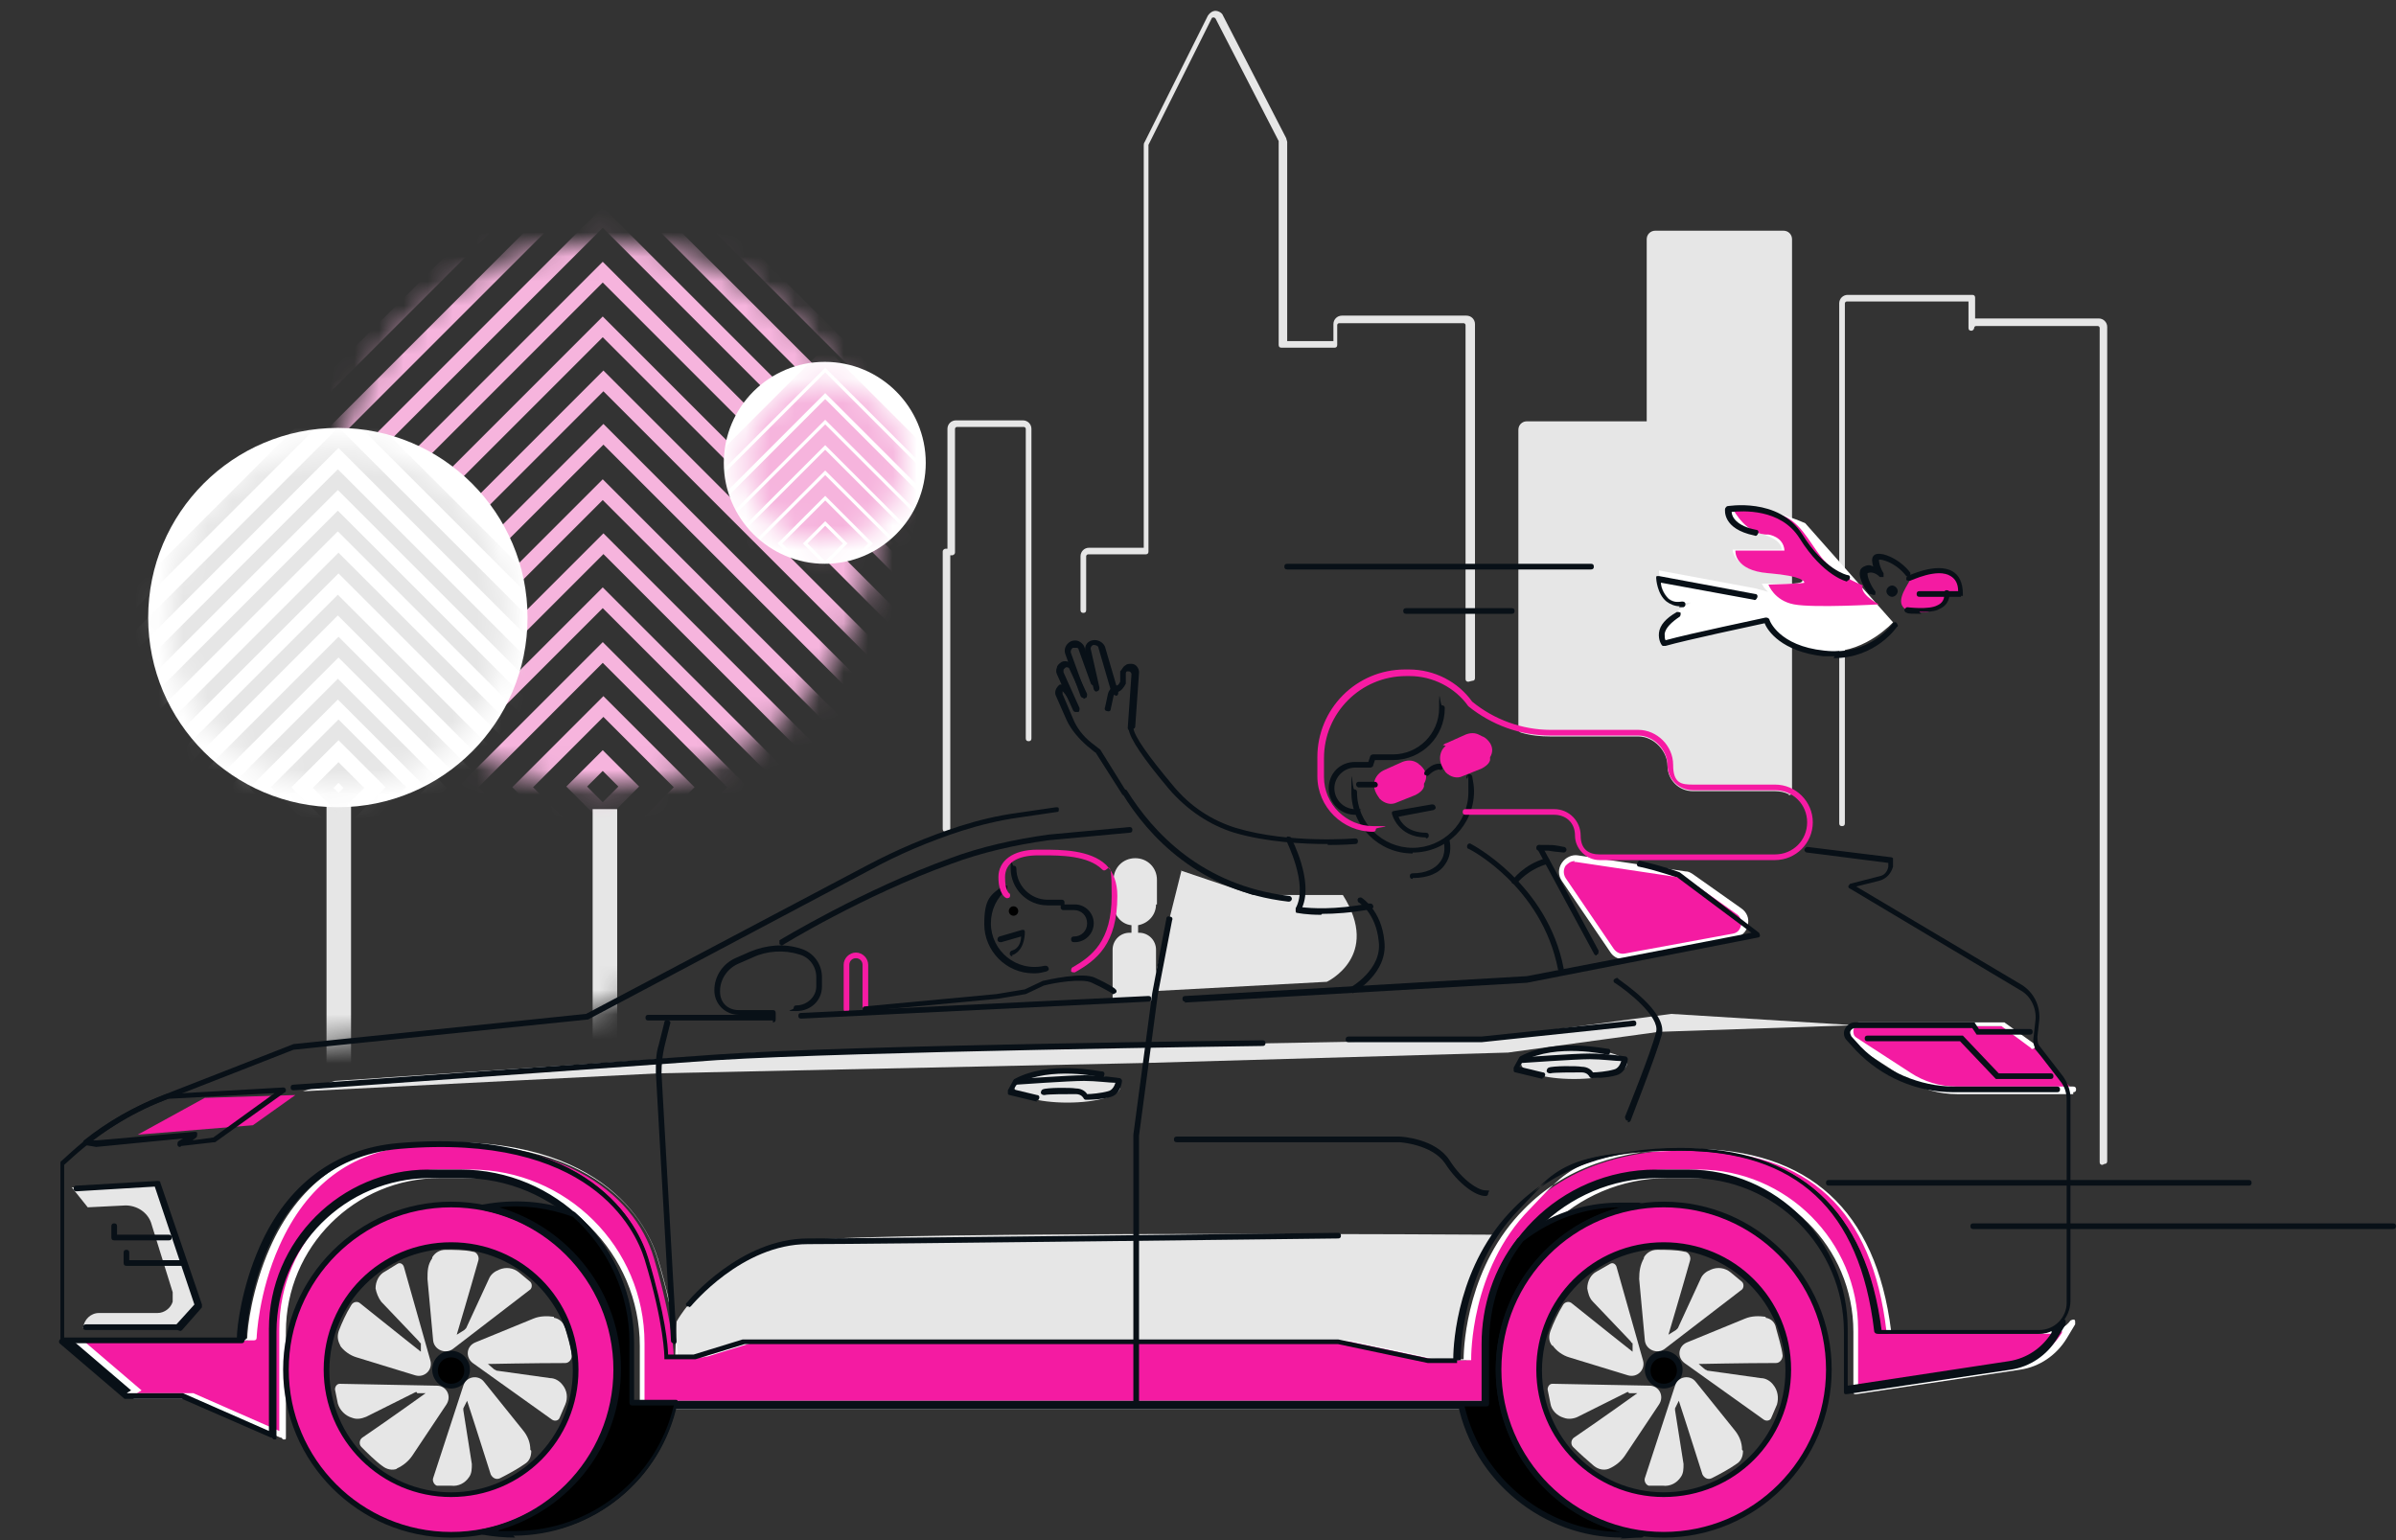 <svg width="98" height="63" viewBox="0 0 98 63" fill="none" xmlns="http://www.w3.org/2000/svg">
<rect x="0" y="0" width="98" height="63" fill="#333333" stroke="none"/>
<path d="M48.325 35.607L47.09 40.547L54.269 40.161C54.269 40.161 56.508 39.119 54.925 36.611H51.258L48.286 35.607H48.325Z" fill="#E6E6E6"/>
<mask id="mask0_2827_41310" style="mask-type:luminance" maskUnits="userSpaceOnUse" x="0" y="3" width="44" height="56">
<path d="M2.509 54.79V47.534L2.933 47.148C4.014 46.183 5.288 45.411 6.639 44.87L11.965 42.786L23.969 41.551L35.472 35.452C36.707 34.796 37.981 34.256 39.293 33.831C40.065 33.6 40.837 33.407 41.609 33.291L43.191 33.059V3.532H0V58.688L2.47 54.79H2.509Z" fill="white"/>
</mask>
<g mask="url(#mask0_2827_41310)">
<path d="M25.244 33.098H24.24V46.453H25.244V33.098Z" fill="#E6E6E6"/>
<path d="M14.358 31.592H13.355V46.414H14.358V31.592Z" fill="#E6E6E6"/>
<mask id="mask1_2827_41310" style="mask-type:luminance" maskUnits="userSpaceOnUse" x="13" y="9" width="23" height="24">
<path d="M24.665 32.21C30.825 32.21 35.819 27.216 35.819 21.055C35.819 14.895 30.825 9.9 24.665 9.9C18.504 9.9 13.51 14.895 13.51 21.055C13.51 27.216 18.504 32.21 24.665 32.21Z" fill="white"/>
</mask>
<g mask="url(#mask1_2827_41310)">
<path d="M24.654 4.473L-3.076 32.203L24.654 59.932L52.383 32.203L24.654 4.473Z" stroke="#F6B4DD" stroke-width="0.6" stroke-miterlimit="10"/>
<path d="M24.654 6.711L-0.838 32.203L24.681 57.722L50.173 32.23L24.654 6.711Z" stroke="#F6B4DD" stroke-width="0.6" stroke-miterlimit="10"/>
<path d="M24.654 8.894L1.373 32.175L24.654 55.456L47.934 32.175L24.654 8.894Z" stroke="#F6B4DD" stroke-width="0.6" stroke-miterlimit="10"/>
<path d="M24.653 11.132L3.583 32.203L24.653 53.273L45.723 32.203L24.653 11.132Z" stroke="#F6B4DD" stroke-width="0.6" stroke-miterlimit="10"/>
<path d="M24.653 13.37L5.821 32.203L24.653 51.035L43.485 32.203L24.653 13.37Z" stroke="#F6B4DD" stroke-width="0.6" stroke-miterlimit="10"/>
<path d="M24.68 15.581L8.059 32.203L24.68 48.824L41.302 32.203L24.68 15.581Z" stroke="#F6B4DD" stroke-width="0.6" stroke-miterlimit="10"/>
<path d="M24.681 17.765L10.271 32.175L24.681 46.586L39.092 32.175L24.681 17.765Z" stroke="#F6B4DD" stroke-width="0.6" stroke-miterlimit="10"/>
<path d="M24.653 20.03L12.48 32.203L24.653 44.375L36.825 32.203L24.653 20.03Z" stroke="#F6B4DD" stroke-width="0.6" stroke-miterlimit="10"/>
<path d="M24.681 22.241L14.719 32.203L24.681 42.165L34.643 32.203L24.681 22.241Z" stroke="#F6B4DD" stroke-width="0.6" stroke-miterlimit="10"/>
<path d="M24.653 24.451L16.929 32.175L24.68 39.926L32.404 32.203L24.653 24.451Z" stroke="#F6B4DD" stroke-width="0.6" stroke-miterlimit="10"/>
<path d="M24.654 26.689L19.141 32.203L24.654 37.716L30.167 32.203L24.654 26.689Z" stroke="#F6B4DD" stroke-width="0.6" stroke-miterlimit="10"/>
<path d="M24.68 28.9L21.378 32.203L24.68 35.505L27.983 32.203L24.68 28.9Z" stroke="#F6B4DD" stroke-width="0.6" stroke-miterlimit="10"/>
<path d="M24.653 31.111L23.588 32.175L24.653 33.24L25.717 32.175L24.653 31.111Z" stroke="#F6B4DD" stroke-width="0.6" stroke-miterlimit="10"/>
</g>
<path d="M13.818 32.21C17.655 32.21 20.766 29.099 20.766 25.262C20.766 21.425 17.655 18.314 13.818 18.314C9.981 18.314 6.871 21.425 6.871 25.262C6.871 29.099 9.981 32.21 13.818 32.21Z" fill="white"/>
<path d="M13.819 33.02C9.534 33.02 6.061 29.547 6.061 25.262C6.061 20.978 9.534 17.504 13.819 17.504C18.103 17.504 21.577 20.978 21.577 25.262C21.577 29.547 18.103 33.02 13.819 33.02ZM13.819 19.164C10.461 19.164 7.72 21.904 7.72 25.262C7.72 28.62 10.461 31.361 13.819 31.361C17.177 31.361 19.917 28.62 19.917 25.262C19.917 21.904 17.177 19.164 13.819 19.164Z" fill="white"/>
<path d="M33.734 22.213C35.546 22.213 37.015 20.744 37.015 18.932C37.015 17.12 35.546 15.651 33.734 15.651C31.922 15.651 30.454 17.12 30.454 18.932C30.454 20.744 31.922 22.213 33.734 22.213Z" fill="white"/>
<path d="M33.736 23.062C31.458 23.062 29.605 21.209 29.605 18.932C29.605 16.654 31.458 14.802 33.736 14.802C36.013 14.802 37.865 16.654 37.865 18.932C37.865 21.209 36.013 23.062 33.736 23.062ZM33.736 16.5C32.385 16.5 31.265 17.619 31.265 18.97C31.265 20.321 32.385 21.441 33.736 21.441C35.086 21.441 36.206 20.321 36.206 18.97C36.206 17.619 35.086 16.5 33.736 16.5Z" fill="white"/>
<mask id="mask2_2827_41310" style="mask-type:luminance" maskUnits="userSpaceOnUse" x="6" y="18" width="15" height="15">
<path d="M13.818 32.21C17.655 32.21 20.765 29.1 20.765 25.263C20.765 21.425 17.655 18.315 13.818 18.315C9.981 18.315 6.87 21.425 6.87 25.263C6.87 29.1 9.981 32.21 13.818 32.21Z" fill="white"/>
</mask>
<g mask="url(#mask2_2827_41310)">
<path d="M13.845 16.154L-2.203 32.202L13.818 48.223L29.866 32.175L13.845 16.154Z" stroke="#E6E6E6" stroke-width="0.6" stroke-miterlimit="10"/>
<path d="M13.845 17.901L-0.483 32.23L13.845 46.558L28.174 32.23L13.845 17.901Z" stroke="#E6E6E6" stroke-width="0.6" stroke-miterlimit="10"/>
<path d="M13.818 19.62L1.209 32.23L13.818 44.839L26.428 32.23L13.818 19.62Z" stroke="#E6E6E6" stroke-width="0.6" stroke-miterlimit="10"/>
<path d="M13.818 21.312L2.928 32.202L13.818 43.092L24.707 32.202L13.818 21.312Z" stroke="#E6E6E6" stroke-width="0.6" stroke-miterlimit="10"/>
<path d="M13.845 23.032L4.647 32.23L13.845 41.427L23.043 32.23L13.845 23.032Z" stroke="#E6E6E6" stroke-width="0.6" stroke-miterlimit="10"/>
<path d="M13.818 24.751L6.339 32.23L13.818 39.708L21.296 32.23L13.818 24.751Z" stroke="#E6E6E6" stroke-width="0.6" stroke-miterlimit="10"/>
<path d="M13.846 26.471L8.087 32.23L13.846 37.988L19.605 32.23L13.846 26.471Z" stroke="#E6E6E6" stroke-width="0.6" stroke-miterlimit="10"/>
<path d="M13.819 28.19L9.779 32.23L13.819 36.269L17.858 32.23L13.819 28.19Z" stroke="#E6E6E6" stroke-width="0.6" stroke-miterlimit="10"/>
<path d="M13.846 29.855L11.499 32.202L13.846 34.549L16.193 32.202L13.846 29.855Z" stroke="#E6E6E6" stroke-width="0.6" stroke-miterlimit="10"/>
<path d="M13.845 31.602L13.218 32.23L13.845 32.857L14.473 32.23L13.845 31.602Z" stroke="#E6E6E6" stroke-width="0.6" stroke-miterlimit="10"/>
</g>
<mask id="mask3_2827_41310" style="mask-type:luminance" maskUnits="userSpaceOnUse" x="30" y="15" width="8" height="8">
<path d="M33.735 22.213C35.547 22.213 37.016 20.744 37.016 18.932C37.016 17.12 35.547 15.651 33.735 15.651C31.923 15.651 30.454 17.12 30.454 18.932C30.454 20.744 31.923 22.213 33.735 22.213Z" fill="white"/>
</mask>
<g mask="url(#mask3_2827_41310)">
<path d="M33.752 14.618L26.138 22.232L33.752 29.847L41.367 22.232L33.752 14.618Z" stroke="#F6B4DD" stroke-width="0.6" stroke-miterlimit="10"/>
<path d="M33.753 15.655L27.175 22.232L33.753 28.81L40.331 22.232L33.753 15.655Z" stroke="#F6B4DD" stroke-width="0.6" stroke-miterlimit="10"/>
<path d="M33.752 16.747L28.239 22.26L33.752 27.773L39.265 22.26L33.752 16.747Z" stroke="#F6B4DD" stroke-width="0.6" stroke-miterlimit="10"/>
<path d="M33.752 17.784L29.276 22.26L33.752 26.736L38.228 22.26L33.752 17.784Z" stroke="#F6B4DD" stroke-width="0.6" stroke-miterlimit="10"/>
<path d="M33.752 18.821L30.313 22.26L33.752 25.699L37.191 22.26L33.752 18.821Z" stroke="#F6B4DD" stroke-width="0.6" stroke-miterlimit="10"/>
<path d="M33.752 19.858L31.378 22.232L33.752 24.607L36.127 22.232L33.752 19.858Z" stroke="#F6B4DD" stroke-width="0.6" stroke-miterlimit="10"/>
<path d="M33.753 20.895L32.416 22.232L33.753 23.57L35.09 22.232L33.753 20.895Z" stroke="#F6B4DD" stroke-width="0.6" stroke-miterlimit="10"/>
<path d="M33.752 21.932L33.452 22.232L33.752 22.533L34.053 22.232L33.752 21.932Z" stroke="#F6B4DD" stroke-width="0.6" stroke-miterlimit="10"/>
</g>
</g>
<path d="M60.059 27.887C59.981 27.887 59.943 27.849 59.943 27.771V13.297C59.943 13.258 59.904 13.22 59.866 13.22H54.771C54.732 13.22 54.694 13.258 54.694 13.297V14.108C54.694 14.185 54.655 14.223 54.578 14.223H52.416C52.339 14.223 52.3 14.185 52.3 14.108V5.809C52.3 5.809 52.3 5.809 52.3 5.77L49.714 0.753C49.714 0.753 49.676 0.714 49.637 0.714C49.637 0.714 49.56 0.714 49.56 0.753L46.974 5.925C46.974 5.925 46.974 5.925 46.974 5.963V22.561C46.974 22.638 46.935 22.676 46.858 22.676H44.504C44.465 22.676 44.426 22.715 44.426 22.754V24.954C44.426 25.031 44.388 25.07 44.311 25.07C44.233 25.07 44.195 25.031 44.195 24.954V22.754C44.195 22.561 44.349 22.406 44.542 22.406H46.781V5.963C46.781 5.925 46.781 5.848 46.819 5.809L49.406 0.637C49.483 0.521 49.599 0.444 49.714 0.444C49.83 0.444 49.984 0.521 50.023 0.637L52.609 5.655C52.609 5.693 52.648 5.77 52.648 5.809V13.953H54.539V13.258C54.539 13.065 54.694 12.911 54.886 12.911H59.981C60.175 12.911 60.329 13.065 60.329 13.258V27.733C60.329 27.81 60.29 27.849 60.213 27.849L60.059 27.887Z" fill="#E6E6E6"/>
<path d="M38.675 34.024C38.598 34.024 38.559 33.986 38.559 33.908V22.561C38.559 22.483 38.636 22.445 38.675 22.445H38.752V17.543C38.752 17.35 38.907 17.195 39.099 17.195H41.84C42.033 17.195 42.187 17.35 42.187 17.543V30.203C42.187 30.28 42.149 30.319 42.072 30.319C41.994 30.319 41.956 30.28 41.956 30.203V17.543C41.956 17.504 41.917 17.465 41.879 17.465H39.138C39.099 17.465 39.061 17.504 39.061 17.543V22.599C39.061 22.676 38.984 22.715 38.945 22.715H38.868V33.908C38.868 33.986 38.791 34.024 38.752 34.024H38.675Z" fill="#E6E6E6"/>
<path d="M63.378 29.971H66.968C67.701 29.971 68.28 30.55 68.28 31.284C68.28 32.017 68.705 32.21 69.207 32.21H72.565C72.796 32.21 72.989 32.248 73.144 32.326V9.707C73.144 9.591 73.028 9.476 72.912 9.476H67.663C67.547 9.476 67.431 9.591 67.431 9.707V17.272H62.375C62.259 17.272 62.143 17.388 62.143 17.504V29.778C62.529 29.855 62.915 29.933 63.301 29.933L63.378 29.971Z" fill="#E6E6E6"/>
<path d="M73.182 32.48H73.143C72.989 32.403 72.796 32.364 72.603 32.364H69.245C68.666 32.364 68.203 31.901 68.203 31.322C68.203 30.743 67.662 30.126 67.006 30.126H63.416C63.03 30.126 62.606 30.087 62.22 29.971C62.181 29.971 62.104 29.894 62.104 29.855V17.581C62.104 17.388 62.258 17.234 62.451 17.234H67.353V9.784C67.353 9.591 67.508 9.437 67.701 9.437H72.95C73.143 9.437 73.297 9.591 73.297 9.784V32.403C73.297 32.441 73.297 32.48 73.22 32.519C73.22 32.519 73.182 32.519 73.143 32.519L73.182 32.48ZM62.336 29.74C62.683 29.817 63.03 29.855 63.378 29.855H66.967C67.778 29.855 68.395 30.512 68.395 31.284C68.395 32.056 68.743 32.094 69.206 32.094H72.564C72.719 32.094 72.873 32.094 73.027 32.171V9.746C73.027 9.707 72.989 9.669 72.95 9.669H67.701C67.662 9.669 67.624 9.707 67.624 9.746V17.311C67.624 17.388 67.585 17.427 67.508 17.427H62.451C62.413 17.427 62.374 17.465 62.374 17.504V29.701L62.336 29.74Z" fill="#E6E6E6"/>
<path d="M85.995 47.65C85.918 47.65 85.88 47.611 85.88 47.534V13.413C85.88 13.374 85.841 13.336 85.802 13.336H80.823C80.785 13.336 80.746 13.374 80.746 13.413C80.746 13.451 80.707 13.529 80.63 13.529C80.553 13.529 80.514 13.49 80.514 13.413V12.332H75.535C75.497 12.332 75.458 12.371 75.458 12.409V33.677C75.458 33.754 75.42 33.793 75.342 33.793C75.265 33.793 75.227 33.754 75.227 33.677V12.409C75.227 12.216 75.381 12.062 75.574 12.062H80.669C80.746 12.062 80.785 12.101 80.785 12.178V13.027H80.862H85.841C86.034 13.027 86.188 13.181 86.188 13.374V47.495C86.188 47.572 86.15 47.611 86.073 47.611L85.995 47.65Z" fill="#E6E6E6"/>
<path d="M2.971 48.614L3.589 49.386L5.133 49.309C5.596 49.309 6.02 49.579 6.175 50.004L7.063 52.86C7.063 52.976 7.063 53.092 7.063 53.246C6.985 53.516 6.715 53.709 6.445 53.709H4.052C3.705 53.709 3.434 53.98 3.396 54.327L3.705 54.211L7.178 54.288L8.028 53.362L6.329 48.383L2.933 48.576L2.971 48.614Z" fill="#E6E6E6"/>
<path d="M63.957 35.993L65.926 38.888C66.041 39.081 66.273 39.158 66.504 39.119L70.905 38.309C71.406 38.231 71.522 37.575 71.136 37.305L69.168 35.916C69.091 35.877 69.013 35.838 68.936 35.838L64.536 35.182C64.073 35.105 63.725 35.645 63.996 36.07L63.957 35.993Z" fill="#F41BA2"/>
<path d="M66.389 39.235C66.158 39.235 65.965 39.119 65.849 38.926L63.88 36.031C63.726 35.8 63.726 35.53 63.88 35.298C64.035 35.066 64.305 34.951 64.537 34.989L68.937 35.645C69.053 35.645 69.13 35.684 69.246 35.761L71.214 37.151C71.446 37.305 71.561 37.575 71.484 37.846C71.446 38.116 71.214 38.309 70.944 38.386L66.544 39.196C66.505 39.196 66.466 39.196 66.428 39.196L66.389 39.235ZM64.421 35.221C64.228 35.221 64.112 35.337 64.035 35.414C63.958 35.53 63.919 35.723 64.035 35.916L66.003 38.81C66.119 38.965 66.273 39.042 66.466 39.004L70.867 38.193C71.098 38.154 71.175 38 71.214 37.846C71.214 37.691 71.214 37.498 71.021 37.382L69.053 35.993C69.014 35.954 68.937 35.916 68.86 35.916L64.459 35.259C64.459 35.259 64.421 35.259 64.382 35.259L64.421 35.221Z" fill="white"/>
<path d="M13.701 44.214L12.389 44.639L26.94 43.905L46.857 43.481L61.678 43.056L67.854 42.207L75.844 41.937L68.356 41.474L60.559 42.516L31.032 43.056L13.701 44.214Z" fill="#E6E6E6"/>
<path d="M64.381 44.137C65.575 44.137 66.543 43.861 66.543 43.519C66.543 43.178 65.575 42.902 64.381 42.902C63.188 42.902 62.22 43.178 62.22 43.519C62.22 43.861 63.188 44.137 64.381 44.137Z" fill="#E6E6E6"/>
<path d="M43.655 45.102C44.848 45.102 45.816 44.825 45.816 44.484C45.816 44.143 44.848 43.867 43.655 43.867C42.461 43.867 41.493 44.143 41.493 44.484C41.493 44.825 42.461 45.102 43.655 45.102Z" fill="#E6E6E6"/>
<path d="M47.321 36.996V35.993C47.321 35.491 46.935 35.105 46.434 35.105C45.932 35.105 45.546 35.491 45.546 35.993V36.996C45.546 37.421 45.855 37.807 46.279 37.846V38.154H46.202C45.816 38.154 45.507 38.463 45.507 38.849V40.933H47.283V38.849C47.283 38.463 46.974 38.154 46.588 38.154H46.55V37.846C46.974 37.768 47.283 37.421 47.283 36.996H47.321Z" fill="#E6E6E6"/>
<path d="M27.56 56.681L27.675 54.057C27.675 54.057 29.258 51.123 33.041 50.737C36.823 50.351 61.178 50.506 61.178 50.506C61.178 50.506 58.978 53.979 59.75 56.681C42.844 56.874 27.56 56.681 27.56 56.681Z" fill="#E6E6E6"/>
<path d="M8.375 44.909L5.635 46.414L10.344 46.028L12.081 44.793L8.375 44.909Z" fill="#F41BA2"/>
<path d="M41.455 37.459C41.561 37.459 41.648 37.373 41.648 37.266C41.648 37.16 41.561 37.073 41.455 37.073C41.348 37.073 41.262 37.16 41.262 37.266C41.262 37.373 41.348 37.459 41.455 37.459Z" fill="black"/>
<path d="M35.395 41.397C35.318 41.397 35.279 41.358 35.279 41.281V39.467C35.279 39.312 35.163 39.196 35.009 39.196C34.855 39.196 34.739 39.312 34.739 39.467V41.281C34.739 41.358 34.7 41.397 34.623 41.397C34.546 41.397 34.507 41.358 34.507 41.281V39.467C34.507 39.196 34.739 38.965 35.009 38.965C35.279 38.965 35.511 39.196 35.511 39.467V41.281C35.511 41.358 35.472 41.397 35.395 41.397Z" fill="#F61BA3"/>
<path d="M43.925 38.54C43.848 38.54 43.809 38.501 43.809 38.424C43.809 38.347 43.848 38.308 43.925 38.308C44.234 38.308 44.465 38.077 44.465 37.768C44.465 37.459 44.234 37.227 43.925 37.227H43.5C43.462 37.227 43.423 37.227 43.385 37.15V37.035H42.844C41.995 37.035 41.339 36.34 41.339 35.529C41.339 34.719 41.377 35.413 41.455 35.413C41.532 35.413 41.571 35.452 41.571 35.529C41.571 36.224 42.149 36.803 42.844 36.803H43.423C43.462 36.803 43.5 36.803 43.539 36.88V36.996H43.964C44.388 36.996 44.736 37.343 44.736 37.768C44.736 38.192 44.388 38.54 43.964 38.54H43.925Z" fill="#081017"/>
<path d="M42.265 39.814C41.146 39.814 40.258 38.888 40.258 37.807C40.258 36.726 40.529 36.61 41.03 36.224C41.069 36.186 41.146 36.224 41.185 36.224C41.223 36.263 41.185 36.34 41.185 36.379C40.76 36.726 40.529 37.228 40.529 37.768C40.529 38.888 41.571 39.775 42.729 39.505C42.806 39.505 42.844 39.505 42.883 39.582C42.922 39.659 42.883 39.698 42.806 39.737C42.651 39.775 42.497 39.814 42.343 39.814H42.265Z" fill="#081017"/>
<path d="M41.417 39.119C41.378 39.119 41.34 39.119 41.301 39.042C41.301 38.964 41.301 38.926 41.378 38.887C41.687 38.81 41.764 38.501 41.764 38.308L40.954 38.54C40.877 38.54 40.838 38.54 40.799 38.463C40.799 38.386 40.799 38.347 40.877 38.308L41.803 38.038H41.88C41.88 38.038 41.919 38.077 41.919 38.115C41.919 38.386 41.842 38.926 41.378 39.08L41.417 39.119Z" fill="#081017"/>
<path d="M43.925 39.775C43.887 39.775 43.848 39.775 43.809 39.736C43.809 39.698 43.809 39.621 43.848 39.582C44.659 39.119 45.469 38.501 45.469 36.649C45.469 34.796 45.315 35.8 45.083 35.568C44.504 34.989 43.346 34.989 42.69 34.989H42.459C41.609 34.989 41.108 35.298 41.108 35.877C41.108 36.456 41.262 36.494 41.262 36.533C41.301 36.533 41.339 36.61 41.301 36.687C41.301 36.726 41.185 36.764 41.146 36.726C41.108 36.726 40.837 36.533 40.837 35.877C40.837 35.221 41.416 34.757 42.42 34.757H42.651C43.385 34.757 44.581 34.757 45.238 35.375C45.546 35.684 45.701 36.108 45.701 36.649C45.701 38.617 44.852 39.273 43.964 39.775H43.925Z" fill="#F61BA3"/>
<path d="M35.396 41.396C35.318 41.396 35.28 41.358 35.28 41.281C35.28 41.203 35.318 41.165 35.396 41.165L40.761 40.663L41.919 40.47L42.652 40.123C42.845 40.084 44.312 39.737 44.813 40.007C45.315 40.238 45.624 40.431 45.624 40.47C45.663 40.47 45.701 40.586 45.624 40.624C45.547 40.663 45.508 40.702 45.47 40.624C45.47 40.624 45.161 40.431 44.659 40.2C44.273 40.007 43.115 40.2 42.691 40.316L41.957 40.663L40.799 40.856L35.434 41.358L35.396 41.396Z" fill="#081017"/>
<path d="M83.179 42.863L81.943 41.976H76.076C75.729 41.976 75.575 42.439 75.883 42.632L78.084 44.06C78.701 44.446 79.396 44.639 80.091 44.639H84.838" fill="#F41BA2"/>
<path d="M84.799 44.755H80.052C79.319 44.755 78.585 44.562 77.968 44.137L75.767 42.709C75.575 42.593 75.497 42.362 75.575 42.169C75.652 41.976 75.806 41.821 76.038 41.821H81.905C81.905 41.821 81.943 41.821 81.982 41.821L83.217 42.709C83.255 42.748 83.294 42.825 83.217 42.863C83.178 42.902 83.101 42.941 83.062 42.863L81.866 41.976H76.038C75.883 41.976 75.806 42.053 75.806 42.169C75.806 42.246 75.806 42.362 75.922 42.439L78.122 43.867C78.701 44.253 79.357 44.446 80.052 44.446H84.799C84.877 44.446 84.915 44.485 84.915 44.562C84.915 44.639 84.877 44.678 84.799 44.678V44.755Z" fill="white"/>
<path d="M83.796 54.481H77.235C76.656 49.464 73.954 47.032 69.168 47.032C59.827 47.032 59.981 55.639 59.981 55.639H58.785L55.118 54.867H30.762L28.755 55.524H27.559C27.559 55.524 27.559 54.211 26.748 51.471C25.938 48.73 22.773 46.337 16.636 46.878C10.498 47.418 10.151 54.829 10.151 54.829H2.856L5.519 57.106H7.835L11.502 58.689V54.366C11.502 50.815 14.358 47.958 17.909 47.958H19.222C23.081 47.958 26.208 51.085 26.208 54.945V57.415H61.139V54.945C61.139 51.085 64.266 47.958 68.125 47.958H69.438C72.989 47.958 75.845 50.815 75.845 54.366V56.836L82.561 55.832C83.294 55.717 83.989 55.292 84.375 54.636L84.723 54.057C84.491 54.327 84.144 54.52 83.758 54.52L83.796 54.481Z" fill="#F41BA2"/>
<path d="M11.502 58.804C11.502 58.804 11.502 58.804 11.463 58.804L7.835 57.221H5.557C5.557 57.221 5.519 57.221 5.48 57.221L2.817 54.944C2.817 54.944 2.778 54.867 2.817 54.828C2.817 54.79 2.894 54.751 2.933 54.751H10.112C10.112 54.327 10.305 52.706 11.038 51.046C12.158 48.498 14.126 47.032 16.674 46.8C24.625 46.105 26.516 50.197 26.902 51.47C27.597 53.786 27.713 55.06 27.713 55.446H28.794L30.801 54.828H55.156L58.823 55.6H59.865C59.865 54.944 60.058 51.741 62.335 49.463C63.956 47.804 66.234 46.993 69.167 46.993C73.992 46.993 76.732 49.502 77.35 54.443H83.834C84.182 54.443 84.491 54.288 84.684 54.018C84.684 54.018 84.761 53.979 84.799 53.979C84.838 53.979 84.877 53.979 84.877 54.056C84.877 54.056 84.877 54.134 84.877 54.172L84.529 54.751C84.105 55.446 83.41 55.909 82.638 56.025L75.922 57.029H75.845C75.845 57.029 75.806 56.99 75.806 56.951V54.481C75.806 51.007 72.988 48.19 69.514 48.19H68.202C64.42 48.19 61.332 51.277 61.332 55.06V57.53C61.332 57.608 61.293 57.646 61.216 57.646H26.285C26.207 57.646 26.169 57.608 26.169 57.53V55.06C26.169 51.277 23.081 48.19 19.298 48.19H17.986C14.512 48.19 11.694 51.007 11.694 54.481V58.804C11.694 58.843 11.694 58.881 11.656 58.881C11.656 58.881 11.617 58.881 11.579 58.881L11.502 58.804ZM5.596 56.99H7.873C7.873 56.99 7.873 56.99 7.912 56.99L11.424 58.534V54.365C11.424 50.776 14.358 47.842 17.947 47.842H19.26C23.158 47.842 26.362 51.007 26.362 54.944V57.299H61.062V54.944C61.062 51.046 64.227 47.842 68.164 47.842H69.476C73.066 47.842 75.999 50.776 75.999 54.365V56.681L82.599 55.678C83.333 55.562 83.95 55.137 84.336 54.52V54.443C84.22 54.52 84.027 54.558 83.834 54.558H77.273C77.234 54.558 77.157 54.52 77.157 54.443C76.578 49.502 73.992 47.07 69.206 47.07C64.42 47.07 64.111 47.881 62.567 49.463C60.135 51.934 60.174 55.523 60.174 55.562V55.639C60.174 55.639 60.135 55.639 60.097 55.639H58.9L55.233 54.867H30.955L28.948 55.485H27.751H27.674C27.674 55.485 27.674 55.446 27.674 55.407C27.674 55.407 27.674 54.056 26.864 51.393C26.478 50.158 24.625 46.221 16.867 46.877C14.358 47.109 12.544 48.46 11.424 50.969C10.575 52.86 10.498 54.674 10.498 54.713C10.498 54.79 10.459 54.828 10.382 54.828H3.396L5.789 56.874L5.596 56.99Z" fill="white"/>
<path d="M11.115 58.804C11.115 58.804 11.115 58.804 11.076 58.804L7.448 57.221H5.171C5.171 57.221 5.132 57.221 5.094 57.221L2.43 54.944C2.43 54.944 2.392 54.867 2.43 54.828C2.43 54.79 2.507 54.751 2.546 54.751H9.725C9.725 54.327 9.918 52.706 10.652 51.046C11.771 48.498 13.739 47.032 16.287 46.8C24.238 46.105 26.13 50.197 26.515 51.47C27.21 53.786 27.326 55.06 27.326 55.446H28.407L30.414 54.828H54.769L58.436 55.6H59.478C59.478 54.944 59.671 51.741 61.949 49.463C63.57 47.804 65.847 46.993 68.78 46.993C73.605 46.993 76.346 49.502 76.963 54.443H83.448C83.795 54.443 84.104 54.288 84.297 54.018C84.297 54.018 84.374 53.979 84.413 53.979C84.451 53.979 84.49 53.979 84.49 54.056C84.49 54.056 84.49 54.134 84.49 54.172L84.142 54.751C83.718 55.446 83.023 55.909 82.251 56.025L75.535 57.029H75.458C75.458 57.029 75.419 56.99 75.419 56.951V54.481C75.419 51.007 72.602 48.19 69.128 48.19H67.816C64.033 48.19 60.945 51.277 60.945 55.06V57.53C60.945 57.608 60.906 57.646 60.829 57.646H25.898C25.821 57.646 25.782 57.608 25.782 57.53V55.06C25.782 51.277 22.694 48.19 18.912 48.19H17.599C14.126 48.19 11.308 51.007 11.308 54.481V58.804C11.308 58.843 11.308 58.881 11.269 58.881C11.269 58.881 11.231 58.881 11.192 58.881L11.115 58.804ZM5.171 56.99H7.448C7.448 56.99 7.448 56.99 7.487 56.99L10.999 58.534V54.365C10.999 50.776 13.932 47.842 17.522 47.842H18.834C22.733 47.842 25.936 51.007 25.936 54.944V57.299H60.636V54.944C60.636 51.046 63.801 47.842 67.738 47.842H69.051C72.64 47.842 75.574 50.776 75.574 54.365V56.681L82.174 55.678C82.907 55.562 83.525 55.137 83.911 54.52V54.443C83.795 54.52 83.602 54.558 83.409 54.558H76.847C76.809 54.558 76.732 54.52 76.732 54.443C76.153 49.502 73.567 47.07 68.78 47.07C63.994 47.07 63.685 47.881 62.142 49.463C59.71 51.934 59.748 55.523 59.748 55.562C59.748 55.6 59.748 55.639 59.748 55.639C59.748 55.639 59.71 55.639 59.671 55.639H58.475L54.808 54.867H30.53L28.523 55.485H27.326H27.249C27.249 55.485 27.249 55.446 27.249 55.407C27.249 55.407 27.249 54.056 26.438 51.393C26.052 50.158 24.2 46.221 16.441 46.877C13.932 47.109 12.118 48.46 10.999 50.969C10.15 52.86 10.073 54.674 10.073 54.713C10.073 54.79 10.034 54.828 9.957 54.828H2.971L5.364 56.874L5.171 56.99Z" fill="#081017"/>
<path d="M60.753 48.923C60.367 48.923 59.672 48.46 59.093 47.572C58.553 46.8 57.241 46.723 57.241 46.723H48.131C48.054 46.723 48.016 46.685 48.016 46.608C48.016 46.53 48.054 46.492 48.131 46.492H57.241C57.318 46.492 58.707 46.569 59.286 47.457C59.827 48.306 60.483 48.692 60.753 48.692C61.023 48.692 60.869 48.73 60.869 48.808C60.869 48.885 60.83 48.923 60.753 48.923Z" fill="#081017"/>
<path d="M42.419 45.064L41.3 44.794C41.3 44.794 41.223 44.794 41.223 44.717C41.223 44.717 41.223 44.639 41.223 44.601L41.454 44.176C41.454 44.176 41.454 44.176 41.493 44.138C42.921 43.365 44.967 43.829 45.083 43.829C45.16 43.829 45.198 43.906 45.16 43.983C45.16 44.06 45.083 44.099 45.005 44.06C45.005 44.06 42.998 43.597 41.609 44.331L41.454 44.562L42.419 44.794C42.496 44.794 42.535 44.871 42.496 44.948C42.496 44.987 42.419 45.025 42.381 45.025L42.419 45.064Z" fill="#081017"/>
<path d="M44.426 44.986C44.388 44.986 44.349 44.986 44.31 44.909C44.31 44.909 44.233 44.755 44.002 44.755C43.654 44.755 42.844 44.755 42.728 44.794C42.689 44.794 42.612 44.794 42.573 44.716C42.573 44.678 42.573 44.6 42.651 44.562C42.805 44.485 43.809 44.485 44.002 44.523C44.272 44.523 44.426 44.678 44.465 44.755C44.619 44.755 45.044 44.716 45.314 44.639C45.507 44.6 45.584 44.407 45.623 44.292C45.391 44.292 44.812 44.215 44.349 44.215C43.693 44.215 41.608 44.369 41.57 44.369C41.493 44.369 41.454 44.33 41.454 44.253C41.454 44.176 41.493 44.137 41.57 44.137C41.647 44.137 43.731 43.983 44.349 43.983C45.005 43.983 45.777 44.099 45.777 44.099C45.854 44.099 45.893 44.176 45.893 44.215C45.893 44.215 45.854 44.755 45.43 44.871C45.044 44.986 44.503 44.986 44.465 44.986H44.426Z" fill="#081017"/>
<path d="M63.108 44.137L61.988 43.867C61.988 43.867 61.911 43.867 61.911 43.79C61.911 43.79 61.911 43.712 61.911 43.674L62.143 43.249C62.143 43.249 62.143 43.249 62.181 43.211C63.609 42.439 65.655 42.902 65.771 42.902C65.848 42.902 65.887 42.979 65.848 43.056C65.848 43.134 65.771 43.172 65.694 43.134C65.694 43.134 63.687 42.67 62.297 43.404L62.143 43.635L63.108 43.867C63.185 43.867 63.224 43.944 63.185 44.021C63.185 44.06 63.108 44.099 63.069 44.099L63.108 44.137Z" fill="#081017"/>
<path d="M65.115 44.099C65.076 44.099 65.037 44.099 64.999 44.022C64.999 44.022 64.922 43.867 64.69 43.867C64.343 43.867 63.532 43.867 63.416 43.906C63.378 43.906 63.3 43.906 63.262 43.829C63.262 43.79 63.262 43.713 63.339 43.674C63.493 43.597 64.497 43.597 64.69 43.636C64.96 43.636 65.115 43.79 65.153 43.867C65.308 43.867 65.732 43.829 66.002 43.751C66.195 43.713 66.273 43.52 66.311 43.404C66.08 43.404 65.501 43.327 65.037 43.327C64.42 43.327 62.297 43.481 62.258 43.481C62.181 43.481 62.143 43.443 62.143 43.365C62.143 43.288 62.181 43.25 62.258 43.25C62.336 43.25 64.343 43.095 64.999 43.095H65.037C65.694 43.095 66.466 43.211 66.466 43.211C66.543 43.211 66.581 43.288 66.581 43.327C66.581 43.327 66.543 43.867 66.118 43.983C65.732 44.099 65.192 44.099 65.153 44.099H65.115Z" fill="#081017"/>
<path d="M46.472 57.531C46.395 57.531 46.356 57.492 46.356 57.415V46.414L47.128 40.624L47.707 37.575C47.707 37.498 47.785 37.459 47.862 37.498C47.939 37.498 47.978 37.575 47.939 37.653L47.36 40.663L46.588 46.453V57.415C46.588 57.492 46.549 57.531 46.472 57.531Z" fill="#081017"/>
<path d="M18.45 56.682C18.812 56.682 19.106 56.388 19.106 56.026C19.106 55.663 18.812 55.37 18.45 55.37C18.088 55.37 17.794 55.663 17.794 56.026C17.794 56.388 18.088 56.682 18.45 56.682Z" fill="black"/>
<path d="M18.45 56.798C18.026 56.798 17.678 56.45 17.678 56.026C17.678 55.601 18.026 55.254 18.45 55.254C18.875 55.254 19.222 55.601 19.222 56.026C19.222 56.45 18.875 56.798 18.45 56.798ZM18.45 55.524C18.141 55.524 17.91 55.756 17.91 56.065C17.91 56.373 18.141 56.605 18.45 56.605C18.759 56.605 18.991 56.373 18.991 56.065C18.991 55.756 18.759 55.524 18.45 55.524Z" fill="#081017"/>
<path d="M17.678 51.433C17.794 51.24 17.987 51.124 18.218 51.124C18.527 51.124 19.029 51.124 19.338 51.201C19.492 51.201 19.608 51.394 19.569 51.549C19.222 52.784 18.681 54.598 18.681 54.598L18.99 54.405C18.99 54.405 19.029 54.366 19.067 54.328L19.994 52.321C20.071 52.128 20.225 52.012 20.418 51.935C20.689 51.819 20.997 51.857 21.229 52.05L21.692 52.436C21.769 52.514 21.769 52.668 21.692 52.745L18.527 55.177C18.218 55.408 17.755 55.215 17.716 54.829L17.485 52.321C17.485 52.012 17.485 51.742 17.678 51.471V51.433Z" fill="#E6E6E6"/>
<path d="M22.657 53.903C22.889 53.942 23.043 54.096 23.12 54.328C23.198 54.636 23.352 55.099 23.39 55.447C23.39 55.601 23.275 55.756 23.12 55.756C21.808 55.756 19.955 55.794 19.955 55.794L20.226 56.026C20.226 56.026 20.264 56.026 20.303 56.065L22.503 56.373C22.696 56.373 22.889 56.489 23.005 56.644C23.198 56.875 23.236 57.184 23.12 57.454L22.889 57.994C22.85 58.11 22.696 58.149 22.58 58.072L19.338 55.756C19.029 55.524 19.067 55.061 19.453 54.907L21.808 53.942C22.078 53.826 22.387 53.826 22.657 53.864V53.903Z" fill="#E6E6E6"/>
<path d="M21.73 59.345C21.73 59.577 21.653 59.77 21.46 59.886C21.19 60.078 20.765 60.31 20.457 60.465C20.302 60.542 20.148 60.465 20.071 60.31C19.685 59.075 19.106 57.299 19.106 57.299L18.951 57.608V57.685L19.299 59.886C19.299 60.078 19.299 60.272 19.183 60.426C19.028 60.657 18.758 60.812 18.45 60.773H17.87C17.755 60.735 17.677 60.58 17.716 60.465L18.951 56.682C19.067 56.296 19.569 56.219 19.8 56.527L21.383 58.496C21.576 58.727 21.692 58.998 21.692 59.306L21.73 59.345Z" fill="#E6E6E6"/>
<path d="M16.25 60.078C16.057 60.156 15.825 60.117 15.632 59.962C15.362 59.77 15.014 59.422 14.783 59.191C14.667 59.075 14.706 58.882 14.822 58.805C15.902 58.071 17.408 56.99 17.408 56.99H17.06C17.06 56.913 16.983 56.952 16.983 56.952L14.976 57.955C14.783 58.033 14.59 58.071 14.397 57.994C14.127 57.917 13.895 57.685 13.818 57.415L13.702 56.836C13.702 56.72 13.779 56.605 13.895 56.605L17.871 56.682C18.257 56.682 18.488 57.106 18.257 57.454L16.867 59.538C16.713 59.77 16.481 59.962 16.211 60.078H16.25Z" fill="#E6E6E6"/>
<path d="M13.933 55.061C13.818 54.868 13.779 54.675 13.856 54.443C13.972 54.135 14.165 53.71 14.358 53.401C14.435 53.247 14.628 53.208 14.744 53.324C15.747 54.135 17.214 55.293 17.214 55.293V54.945C17.175 54.945 17.137 54.868 17.137 54.868L15.593 53.247C15.477 53.093 15.4 52.9 15.361 52.706C15.361 52.398 15.516 52.127 15.747 52.012L16.249 51.703C16.365 51.626 16.481 51.703 16.519 51.819L17.6 55.64C17.716 56.026 17.369 56.373 16.983 56.258L14.589 55.524C14.319 55.447 14.049 55.254 13.895 55.022L13.933 55.061Z" fill="#E6E6E6"/>
<path d="M18.45 49.271C14.706 49.271 11.695 52.282 11.695 56.026C11.695 59.77 14.706 62.78 18.45 62.78C22.194 62.78 25.205 59.77 25.205 56.026C25.205 52.282 22.194 49.271 18.45 49.271ZM18.45 61.121C15.632 61.121 13.355 58.843 13.355 56.026C13.355 53.208 15.632 50.931 18.45 50.931C21.268 50.931 23.545 53.208 23.545 56.026C23.545 58.843 21.268 61.121 18.45 61.121Z" fill="#F41BA2"/>
<path d="M18.45 62.896C14.667 62.896 11.58 59.808 11.58 56.026C11.58 52.243 14.667 49.155 18.45 49.155C22.233 49.155 25.32 52.243 25.32 56.026C25.32 59.808 22.233 62.896 18.45 62.896ZM18.45 49.387C14.783 49.387 11.811 52.359 11.811 56.026C11.811 59.693 14.783 62.665 18.45 62.665C22.117 62.665 25.089 59.693 25.089 56.026C25.089 52.359 22.117 49.387 18.45 49.387ZM18.45 61.236C15.594 61.236 13.239 58.921 13.239 56.026C13.239 53.131 15.555 50.815 18.45 50.815C21.345 50.815 23.661 53.131 23.661 56.026C23.661 58.921 21.345 61.236 18.45 61.236ZM18.45 51.085C15.71 51.085 13.471 53.324 13.471 56.064C13.471 58.805 15.71 61.044 18.45 61.044C21.191 61.044 23.429 58.805 23.429 56.064C23.429 53.324 21.191 51.085 18.45 51.085Z" fill="#081017"/>
<path d="M25.822 57.415V54.944C25.822 52.86 24.895 50.969 23.467 49.695C22.734 49.425 21.923 49.27 21.074 49.27C20.225 49.27 20.186 49.309 19.762 49.386C22.888 50.004 25.204 52.744 25.204 56.025C25.204 59.306 22.85 62.047 19.762 62.664C20.186 62.741 20.611 62.78 21.074 62.78C24.316 62.78 27.057 60.464 27.674 57.415H25.822Z" fill="black"/>
<path d="M21.075 62.896C20.65 62.896 20.187 62.857 19.762 62.78C19.724 62.78 19.685 62.741 19.685 62.664C19.685 62.587 19.685 62.548 19.762 62.548C22.889 61.931 25.127 59.19 25.127 56.025C25.127 52.86 22.889 50.12 19.762 49.502C19.724 49.502 19.685 49.464 19.685 49.386C19.685 49.309 19.685 49.27 19.762 49.27C21.036 49.039 22.31 49.116 23.506 49.579C25.05 50.93 25.899 52.86 25.899 54.906V57.26H27.636C27.636 57.26 27.713 57.26 27.713 57.299V57.376C27.057 60.541 24.24 62.818 20.997 62.818L21.075 62.896ZM20.38 62.626C20.611 62.626 20.843 62.626 21.075 62.626C24.162 62.626 26.864 60.464 27.559 57.492H25.861C25.784 57.492 25.745 57.453 25.745 57.376V54.906C25.745 52.937 24.896 51.085 23.429 49.772C22.464 49.425 21.422 49.27 20.418 49.386C23.313 50.236 25.398 52.899 25.398 55.987C25.398 59.074 23.352 61.738 20.418 62.587L20.38 62.626Z" fill="#081017"/>
<path d="M61.293 56.025C61.293 52.59 63.88 49.734 67.199 49.309C66.929 49.309 66.659 49.27 66.35 49.27C64.767 49.27 63.339 49.811 62.181 50.699C61.293 51.857 60.753 53.362 60.753 54.944V57.415H59.749C60.406 60.464 63.108 62.78 66.35 62.78C69.592 62.78 66.929 62.78 67.199 62.741C63.88 62.317 61.293 59.499 61.293 56.025Z" fill="black"/>
<path d="M66.35 62.896C63.108 62.896 60.29 60.58 59.634 57.453V57.376C59.634 57.376 59.672 57.338 59.711 57.338H60.599V54.983C60.599 53.401 61.1 51.895 62.066 50.66C63.301 49.695 64.729 49.193 66.273 49.193C67.817 49.193 66.813 49.193 67.122 49.232C67.16 49.232 67.238 49.271 67.238 49.348C67.238 49.425 67.199 49.464 67.122 49.464C63.802 49.888 61.294 52.706 61.294 56.064C61.294 59.422 63.802 62.239 67.122 62.664C67.16 62.664 67.238 62.703 67.238 62.78C67.238 62.857 67.199 62.896 67.122 62.896C66.813 62.896 66.543 62.934 66.273 62.934L66.35 62.896ZM59.904 57.531C60.599 60.464 63.223 62.626 66.273 62.664C63.301 61.892 61.178 59.19 61.178 56.025C61.178 52.86 63.301 50.158 66.273 49.386C64.806 49.386 63.455 49.888 62.297 50.776C61.371 51.972 60.907 53.439 60.907 54.944V57.415C60.907 57.492 60.869 57.531 60.792 57.531H59.904Z" fill="#081017"/>
<path d="M28.176 53.439C28.176 53.439 28.137 53.439 28.099 53.439C28.06 53.401 28.022 53.324 28.099 53.285C28.176 53.169 30.299 50.66 33.039 50.66C35.78 50.66 54.538 50.429 54.731 50.429C54.809 50.429 54.847 50.467 54.847 50.544C54.847 50.622 54.809 50.66 54.731 50.66C54.538 50.66 35.741 50.892 33.039 50.892C30.337 50.892 28.292 53.401 28.253 53.439L28.176 53.478V53.439Z" fill="#081017"/>
<path d="M27.559 54.945C27.481 54.945 27.443 54.906 27.443 54.829L26.825 43.867C26.825 43.481 26.825 43.095 26.941 42.748L27.173 41.821C27.173 41.744 27.25 41.706 27.327 41.744C27.404 41.744 27.443 41.821 27.404 41.898L27.173 42.825C27.095 43.172 27.057 43.52 27.057 43.906L27.674 54.867C27.674 54.945 27.636 54.983 27.559 54.983V54.945Z" fill="#081017"/>
<path d="M32.769 41.667C32.692 41.667 32.653 41.629 32.653 41.551C32.653 41.474 32.692 41.435 32.769 41.435L46.973 40.741C47.05 40.741 47.089 40.779 47.089 40.856C47.089 40.934 47.05 40.972 46.973 40.972L32.769 41.667Z" fill="#081017"/>
<path d="M48.48 40.972C48.402 40.972 48.364 40.934 48.364 40.856C48.364 40.779 48.402 40.741 48.48 40.741L62.452 39.93L71.638 38.155L68.589 35.877C68.473 35.877 67.933 35.646 67.045 35.453C66.968 35.453 66.93 35.376 66.968 35.298C67.007 35.221 67.045 35.183 67.123 35.221C68.126 35.453 68.705 35.684 68.705 35.684L71.947 38.155C71.947 38.155 71.986 38.232 71.986 38.27C71.986 38.309 71.947 38.348 71.909 38.348L62.452 40.2L48.441 41.011L48.48 40.972Z" fill="#081017"/>
<path d="M63.957 34.873C63.609 34.835 63.532 34.835 63.339 34.796C63.262 34.796 63.146 34.796 62.953 34.796C62.876 34.796 62.837 34.757 62.837 34.68C62.837 34.603 62.876 34.565 62.953 34.565C63.108 34.565 63.223 34.565 63.339 34.565C63.532 34.565 63.571 34.565 63.957 34.642C64.034 34.642 64.073 34.719 64.073 34.757C64.073 34.796 64.034 34.873 63.957 34.873Z" fill="#081017"/>
<path d="M31.997 38.656C31.997 38.656 31.919 38.656 31.881 38.618C31.881 38.579 31.881 38.502 31.881 38.463C31.881 38.463 35.316 36.379 38.867 35.105C40.102 34.642 41.492 34.333 42.881 34.14L46.201 33.831C46.278 33.831 46.317 33.87 46.317 33.947C46.317 34.025 46.278 34.063 46.201 34.063L42.881 34.372C41.492 34.565 40.141 34.874 38.906 35.337C35.355 36.611 31.997 38.656 31.958 38.695C31.958 38.695 31.958 38.695 31.881 38.695L31.997 38.656Z" fill="#081017"/>
<path d="M65.308 39.08C65.269 39.08 65.231 39.08 65.192 39.003L62.876 34.719C62.876 34.68 62.876 34.603 62.915 34.565C62.953 34.565 63.03 34.565 63.069 34.603L65.385 38.887C65.385 38.926 65.385 39.003 65.346 39.042C65.346 39.042 65.346 39.042 65.308 39.042V39.08Z" fill="#081017"/>
<path d="M66.581 45.835C66.581 45.835 66.581 45.835 66.542 45.835C66.504 45.835 66.465 45.758 66.465 45.681C66.465 45.681 67.546 43.018 67.739 42.207C67.893 41.59 66.581 40.547 66.041 40.2C66.002 40.2 65.963 40.084 66.041 40.045C66.118 40.007 66.156 39.968 66.195 40.045C66.388 40.2 68.202 41.397 67.971 42.323C67.739 43.172 66.735 45.719 66.697 45.835C66.697 45.874 66.62 45.913 66.581 45.913V45.835Z" fill="#081017"/>
<path d="M12.004 44.6C11.926 44.6 11.888 44.562 11.888 44.485C11.888 44.407 11.926 44.369 12.004 44.369C12.119 44.369 23.814 43.52 29.334 43.134C34.854 42.748 51.489 42.555 51.644 42.555C51.721 42.555 51.76 42.593 51.76 42.67C51.76 42.748 51.721 42.786 51.644 42.786C51.489 42.786 34.854 43.018 29.334 43.365C23.814 43.751 12.119 44.6 12.004 44.6Z" fill="#081017"/>
<path d="M55.156 42.632C55.079 42.632 55.04 42.593 55.04 42.516C55.04 42.439 55.079 42.4 55.156 42.4H60.598L66.812 41.744C66.89 41.744 66.928 41.783 66.928 41.86C66.928 41.937 66.89 41.976 66.812 41.976L60.598 42.632H55.156Z" fill="#081017"/>
<path d="M7.372 46.916C7.333 46.916 7.295 46.916 7.256 46.839C7.256 46.8 7.256 46.723 7.295 46.684L7.488 46.569L3.937 46.916L3.474 46.839C3.435 46.839 3.396 46.8 3.396 46.762C3.396 46.723 3.396 46.684 3.435 46.646C4.4 45.874 5.442 45.295 6.6 44.832L6.793 44.755L11.579 44.484C11.618 44.484 11.656 44.484 11.695 44.562C11.695 44.6 11.695 44.677 11.656 44.677L8.8 46.723C8.8 46.723 8.8 46.723 8.762 46.723L7.411 46.877L7.372 46.916ZM3.782 46.646H3.975L7.951 46.298C8.028 46.298 8.067 46.298 8.067 46.376C8.067 46.414 8.067 46.492 8.028 46.53L7.874 46.646L8.723 46.53L11.232 44.716L6.87 44.948L6.677 45.025C5.635 45.411 4.67 45.99 3.782 46.646Z" fill="#081017"/>
<path d="M7.256 54.405H3.512C3.435 54.405 3.396 54.366 3.396 54.289C3.396 54.212 3.435 54.173 3.512 54.173H7.217L7.951 53.362L6.33 48.538L3.126 48.731C3.049 48.731 3.01 48.692 3.01 48.615C3.01 48.538 3.049 48.499 3.126 48.499L6.445 48.306C6.484 48.306 6.561 48.306 6.561 48.383L8.26 53.362C8.26 53.401 8.26 53.44 8.26 53.478L7.449 54.405C7.449 54.405 7.41 54.443 7.372 54.443L7.256 54.405Z" fill="#081017"/>
<path d="M6.91 50.737H4.671C4.594 50.737 4.555 50.699 4.555 50.621V50.158C4.555 50.081 4.594 50.042 4.671 50.042C4.748 50.042 4.787 50.081 4.787 50.158V50.506H6.91C6.987 50.506 7.025 50.544 7.025 50.621C7.025 50.699 6.987 50.737 6.91 50.737Z" fill="#081017"/>
<path d="M7.449 51.78H5.171C5.094 51.78 5.056 51.741 5.056 51.664V51.239C5.056 51.162 5.094 51.123 5.171 51.123C5.249 51.123 5.287 51.162 5.287 51.239V51.548H7.449C7.526 51.548 7.565 51.587 7.565 51.664C7.565 51.741 7.526 51.78 7.449 51.78Z" fill="#081017"/>
<path d="M31.612 41.744H26.517C26.439 41.744 26.401 41.705 26.401 41.628C26.401 41.551 26.439 41.512 26.517 41.512H31.496H30.222C29.682 41.512 29.218 41.088 29.218 40.509C29.218 39.93 29.566 39.428 30.068 39.197L30.685 38.926C31.341 38.656 32.075 38.579 32.77 38.81C33.271 38.965 33.619 39.428 33.619 39.968V40.354C33.619 40.933 33.156 41.358 32.577 41.358C31.998 41.358 32.461 41.319 32.461 41.242C32.461 41.165 32.499 41.126 32.577 41.126C33.001 41.126 33.387 40.779 33.387 40.354V39.968C33.387 39.544 33.117 39.158 32.692 39.042C32.075 38.849 31.38 38.888 30.801 39.158L30.183 39.428C29.759 39.621 29.45 40.046 29.45 40.547C29.45 41.049 29.797 41.319 30.222 41.319H31.612C31.689 41.319 31.727 41.358 31.727 41.435V41.705C31.727 41.782 31.689 41.821 31.612 41.821V41.744Z" fill="#081017"/>
<path d="M84.105 44.678H79.897C78.392 44.678 76.964 44.06 75.922 42.979L75.536 42.555C75.42 42.439 75.381 42.246 75.459 42.092C75.536 41.937 75.69 41.821 75.845 41.821H80.708C80.747 41.821 80.785 41.821 80.785 41.86L80.94 42.092H83.024C83.101 42.092 83.14 42.13 83.14 42.207C83.14 42.285 83.101 42.323 83.024 42.323H80.901C80.862 42.323 80.824 42.323 80.824 42.285L80.669 42.053H75.883C75.806 42.053 75.729 42.092 75.69 42.169C75.652 42.246 75.69 42.323 75.729 42.4L76.115 42.825C77.118 43.828 78.508 44.446 79.936 44.446H84.143C84.22 44.446 84.259 44.485 84.259 44.562C84.259 44.639 84.22 44.678 84.143 44.678H84.105Z" fill="#081017"/>
<path d="M83.873 44.137H81.712H81.635L80.168 42.593H76.385C76.308 42.593 76.269 42.555 76.269 42.478C76.269 42.4 76.308 42.362 76.385 42.362H80.207H80.284L81.751 43.906H83.873C83.951 43.906 83.989 43.944 83.989 44.022C83.989 44.099 83.951 44.137 83.873 44.137Z" fill="#081017"/>
<path d="M59.596 55.755H58.399L54.733 54.983H30.454L28.447 55.601H27.251H27.174C27.174 55.601 27.174 55.562 27.174 55.524C27.174 55.524 27.174 54.173 26.363 51.51C25.977 50.274 24.124 46.337 16.366 46.993C10.383 47.495 9.997 54.752 9.997 54.829C9.997 54.906 9.959 54.945 9.882 54.945H2.587C2.509 54.945 2.471 54.906 2.471 54.829V47.572C2.471 47.572 2.471 47.495 2.509 47.495L2.934 47.109C4.053 46.106 5.288 45.334 6.678 44.793L12.004 42.709L23.97 41.474L35.434 35.414C36.669 34.758 37.942 34.218 39.255 33.793C39.988 33.561 40.76 33.368 41.609 33.253L43.192 33.021C43.269 33.021 43.307 33.021 43.307 33.098C43.307 33.175 43.307 33.214 43.23 33.214L41.648 33.446C40.837 33.561 40.065 33.754 39.332 33.986C38.02 34.41 36.746 34.951 35.549 35.607L24.047 41.706C24.047 41.706 24.047 41.706 24.009 41.706L12.004 42.941L6.678 45.025C5.327 45.565 4.092 46.337 3.011 47.302L2.625 47.65V54.713H9.689C9.689 54.289 9.882 52.667 10.615 51.008C11.734 48.46 13.703 46.993 16.25 46.762C24.201 46.067 26.093 50.159 26.479 51.432C27.174 53.748 27.289 55.022 27.289 55.408H28.37L30.377 54.79H54.733L58.399 55.562H59.441C59.441 54.906 59.635 51.703 61.912 49.425C63.533 47.766 65.81 46.955 68.744 46.955C73.569 46.955 76.309 49.464 76.927 54.404H83.411C84.029 54.404 84.53 53.903 84.53 53.285V44.986C84.53 44.716 84.453 44.446 84.26 44.215L83.334 43.018C83.179 42.825 83.141 42.632 83.179 42.4L83.257 41.706C83.295 41.242 83.064 40.741 82.639 40.509L75.653 36.34C75.614 36.34 75.576 36.263 75.614 36.225C75.653 36.186 75.653 36.147 75.691 36.147L76.888 35.839C77.081 35.8 77.197 35.646 77.235 35.453V35.298L73.916 34.874C73.839 34.874 73.8 34.797 73.8 34.758C73.8 34.719 73.877 34.642 73.916 34.642L77.351 35.067C77.351 35.067 77.39 35.067 77.428 35.105C77.428 35.105 77.428 35.144 77.428 35.182V35.453C77.351 35.723 77.158 35.955 76.849 36.032L75.923 36.263L82.678 40.277C83.179 40.586 83.45 41.127 83.411 41.706L83.334 42.4C83.334 42.555 83.334 42.709 83.45 42.825L84.376 44.022C84.569 44.292 84.685 44.6 84.685 44.909V53.208C84.685 53.941 84.067 54.559 83.334 54.559H76.772C76.734 54.559 76.656 54.52 76.656 54.443C76.077 49.502 73.491 47.071 68.705 47.071C63.919 47.071 63.61 47.881 62.066 49.464C59.635 51.934 59.673 55.524 59.673 55.562C59.673 55.601 59.673 55.639 59.673 55.639C59.673 55.639 59.635 55.639 59.596 55.639V55.755Z" fill="#081017"/>
<path d="M68.048 56.681C68.411 56.681 68.704 56.388 68.704 56.025C68.704 55.663 68.411 55.369 68.048 55.369C67.686 55.369 67.392 55.663 67.392 56.025C67.392 56.388 67.686 56.681 68.048 56.681Z" fill="black"/>
<path d="M68.048 56.797C67.624 56.797 67.276 56.45 67.276 56.025C67.276 55.601 67.624 55.253 68.048 55.253C68.473 55.253 68.82 55.601 68.82 56.025C68.82 56.45 68.473 56.797 68.048 56.797ZM68.048 55.524C67.74 55.524 67.508 55.755 67.508 56.064C67.508 56.373 67.74 56.604 68.048 56.604C68.357 56.604 68.589 56.373 68.589 56.064C68.589 55.755 68.357 55.524 68.048 55.524Z" fill="#081017"/>
<path d="M67.238 51.432C67.354 51.239 67.547 51.123 67.779 51.123C68.088 51.123 68.589 51.123 68.898 51.201C69.052 51.201 69.168 51.394 69.13 51.548C68.782 52.783 68.242 54.597 68.242 54.597L68.551 54.404C68.551 54.404 68.589 54.366 68.628 54.327L69.554 52.32C69.632 52.127 69.786 52.011 69.979 51.934C70.249 51.818 70.558 51.857 70.789 52.05L71.253 52.436C71.33 52.513 71.33 52.667 71.253 52.745L68.088 55.176C67.779 55.408 67.316 55.215 67.277 54.829L67.045 52.32C67.045 52.011 67.084 51.741 67.238 51.471V51.432Z" fill="#E6E6E6"/>
<path d="M72.218 53.903C72.449 53.941 72.604 54.096 72.642 54.327C72.719 54.636 72.874 55.099 72.912 55.446C72.912 55.601 72.797 55.755 72.642 55.755C71.33 55.755 69.477 55.794 69.477 55.794L69.747 56.025C69.747 56.025 69.786 56.025 69.825 56.064L72.025 56.373C72.218 56.373 72.411 56.489 72.526 56.643C72.719 56.875 72.758 57.183 72.681 57.453L72.449 57.994C72.411 58.11 72.256 58.148 72.141 58.071L68.898 55.755C68.59 55.524 68.628 55.06 69.014 54.906L71.368 53.941C71.639 53.825 71.948 53.825 72.218 53.864V53.903Z" fill="#E6E6E6"/>
<path d="M71.291 59.345C71.291 59.576 71.214 59.769 71.021 59.885C70.751 60.078 70.326 60.31 70.017 60.464C69.863 60.541 69.708 60.464 69.631 60.31C69.245 59.074 68.666 57.299 68.666 57.299L68.512 57.608V57.685L68.859 59.885C68.859 60.078 68.859 60.271 68.743 60.425C68.589 60.657 68.319 60.811 68.01 60.773H67.431C67.315 60.734 67.238 60.58 67.277 60.464L68.512 56.681C68.628 56.295 69.129 56.218 69.361 56.527L70.944 58.495C71.136 58.727 71.252 58.997 71.252 59.306L71.291 59.345Z" fill="#E6E6E6"/>
<path d="M65.809 60.078C65.616 60.155 65.385 60.116 65.192 59.962C64.96 59.769 64.574 59.422 64.342 59.19C64.227 59.074 64.265 58.881 64.381 58.804C65.462 58.071 66.967 56.99 66.967 56.99H66.62C66.62 56.913 66.543 56.951 66.543 56.951L64.535 57.955C64.381 58.032 64.15 58.071 63.956 57.993C63.686 57.916 63.455 57.685 63.416 57.415L63.3 56.836C63.3 56.72 63.377 56.604 63.493 56.604L67.469 56.681C67.855 56.681 68.087 57.106 67.855 57.453L66.465 59.538C66.311 59.769 66.079 59.962 65.809 60.078Z" fill="#E6E6E6"/>
<path d="M63.494 55.06C63.339 54.867 63.339 54.675 63.416 54.443C63.532 54.134 63.725 53.71 63.918 53.401C63.995 53.246 64.188 53.208 64.304 53.324C65.308 54.134 66.775 55.292 66.775 55.292V54.945C66.736 54.945 66.697 54.867 66.697 54.867L65.153 53.246C64.999 53.092 64.96 52.899 64.922 52.706C64.922 52.397 65.076 52.127 65.308 52.011L65.848 51.703C65.964 51.625 66.08 51.703 66.118 51.818L67.199 55.639C67.315 56.025 66.968 56.373 66.582 56.257L64.188 55.524C63.918 55.447 63.648 55.254 63.494 55.022V55.06Z" fill="#E6E6E6"/>
<path d="M68.048 49.27C64.304 49.27 61.294 52.281 61.294 56.025C61.294 59.769 64.304 62.78 68.048 62.78C71.792 62.78 74.803 59.769 74.803 56.025C74.803 52.281 71.792 49.27 68.048 49.27ZM68.048 61.12C65.231 61.12 62.953 58.843 62.953 56.025C62.953 53.208 65.231 50.93 68.048 50.93C70.866 50.93 73.143 53.208 73.143 56.025C73.143 58.843 70.866 61.12 68.048 61.12Z" fill="#F41BA2"/>
<path d="M68.048 62.896C64.266 62.896 61.178 59.808 61.178 56.025C61.178 52.243 64.266 49.155 68.048 49.155C71.831 49.155 74.919 52.243 74.919 56.025C74.919 59.808 71.831 62.896 68.048 62.896ZM68.048 49.386C64.381 49.386 61.409 52.358 61.409 56.025C61.409 59.692 64.381 62.664 68.048 62.664C71.715 62.664 74.687 59.692 74.687 56.025C74.687 52.358 71.715 49.386 68.048 49.386ZM68.048 61.236C65.192 61.236 62.837 58.92 62.837 56.025C62.837 53.13 65.153 50.815 68.048 50.815C70.943 50.815 73.259 53.13 73.259 56.025C73.259 58.92 70.943 61.236 68.048 61.236ZM68.048 51.085C65.308 51.085 63.069 53.323 63.069 56.064C63.069 58.804 65.308 61.043 68.048 61.043C70.789 61.043 73.027 58.804 73.027 56.064C73.027 53.323 70.789 51.085 68.048 51.085Z" fill="#081017"/>
<path d="M71.793 24.066L67.856 23.333C67.856 23.333 67.856 24.954 69.168 24.645C68.28 25.108 67.701 25.803 68.164 26.189C69.168 25.957 72.217 25.263 72.217 25.263C72.217 25.263 72.835 26.652 74.88 26.652C76.347 26.652 77.428 25.456 77.428 25.456L73.838 21.403C73.838 21.403 72.719 20.901 71.947 20.862C71.175 20.824 70.712 20.862 70.712 20.862C70.712 20.862 70.519 21.248 71.059 21.518C71.6 21.789 72.835 21.866 72.873 22.483H70.866C70.866 22.483 70.866 23.487 73.028 23.487C73.568 23.487 74.186 23.873 73.221 23.873H72.063C72.063 23.873 72.371 24.722 73.915 24.645" fill="white"/>
<path d="M76.115 23.912C76.115 23.912 75.034 23.487 74.493 22.792C73.953 22.097 73.606 21.287 72.795 21.055C71.985 20.824 70.904 20.862 70.904 20.862C70.904 20.862 71.444 21.904 72.332 21.866C72.332 21.866 72.95 21.943 72.988 22.522H70.981C70.981 22.522 70.904 23.333 72.332 23.448C73.76 23.564 73.799 23.796 73.799 23.834C73.799 23.873 72.332 23.912 72.332 23.912C72.332 23.912 72.564 24.568 73.374 24.722C74.185 24.877 76.848 24.722 76.848 24.722C76.848 24.722 76.037 24.297 76.192 23.95L76.115 23.912Z" fill="#F41BA2"/>
<path d="M78.624 23.487C78.624 23.487 78.2 23.564 78.084 23.796C77.968 24.027 77.389 24.799 78.122 24.992C78.856 25.185 79.358 24.838 79.358 24.838L79.628 24.336L80.168 24.259C80.168 24.259 80.361 23.796 79.975 23.564C79.589 23.332 78.663 23.487 78.663 23.487H78.624Z" fill="#F41BA2"/>
<path d="M76.501 24.297C76.501 24.297 76.423 24.297 76.423 24.259C76.346 24.182 75.999 23.68 76.076 23.371C76.076 23.294 76.153 23.217 76.23 23.178C76.385 23.101 76.501 23.101 76.616 23.178C76.578 23.024 76.539 22.869 76.616 22.754C76.694 22.638 76.848 22.638 77.041 22.676C77.736 22.869 78.122 23.41 78.122 23.41C78.16 23.448 78.122 23.526 78.122 23.564C78.083 23.603 78.006 23.564 77.967 23.564C77.967 23.564 77.62 23.062 77.002 22.908C76.848 22.869 76.848 22.908 76.848 22.908C76.848 22.947 76.887 23.217 77.041 23.448C77.041 23.487 77.041 23.564 77.041 23.603C77.002 23.603 76.925 23.603 76.887 23.603C76.887 23.603 76.655 23.333 76.385 23.448C76.385 23.448 76.385 23.448 76.385 23.487C76.385 23.641 76.539 23.989 76.694 24.182C76.732 24.22 76.694 24.297 76.694 24.336C76.694 24.336 76.655 24.336 76.616 24.336L76.501 24.297Z" fill="#081017"/>
<path d="M75.575 23.796C75.536 23.796 74.571 23.564 73.606 22.02C72.834 20.785 71.252 20.901 70.827 20.939C70.827 21.133 71.02 21.518 71.831 21.673C71.908 21.673 71.946 21.75 71.908 21.827C71.869 21.904 71.831 21.943 71.753 21.904C70.441 21.634 70.557 20.862 70.557 20.824C70.557 20.785 70.595 20.747 70.634 20.708C70.634 20.708 72.757 20.322 73.722 21.866C74.61 23.294 75.536 23.526 75.575 23.526C75.652 23.526 75.69 23.603 75.652 23.68C75.652 23.719 75.575 23.757 75.536 23.757L75.575 23.796Z" fill="#081017"/>
<path d="M80.207 24.413H78.509C78.431 24.413 78.393 24.375 78.393 24.297C78.393 24.22 78.431 24.181 78.509 24.181H80.091C80.091 23.873 79.975 23.68 79.782 23.564C79.242 23.217 78.161 23.757 78.123 23.757C78.084 23.757 78.007 23.757 77.968 23.718C77.968 23.68 77.968 23.603 78.007 23.564C78.046 23.564 79.203 22.985 79.86 23.371C80.13 23.525 80.284 23.834 80.284 24.297V24.375C80.284 24.375 80.246 24.375 80.207 24.375V24.413Z" fill="#081017"/>
<path d="M78.585 25.108C78.277 25.108 78.006 25.108 78.006 25.069C77.929 25.069 77.891 24.992 77.891 24.954C77.891 24.915 77.968 24.838 78.006 24.838C78.006 24.838 78.894 24.954 79.242 24.761C79.589 24.606 79.512 24.297 79.512 24.297C79.512 24.22 79.512 24.182 79.589 24.143C79.666 24.143 79.705 24.143 79.743 24.22C79.743 24.375 79.743 24.722 79.319 24.915C79.126 25.031 78.778 25.031 78.508 25.031L78.585 25.108Z" fill="#081017"/>
<path d="M75.034 26.845C74.88 26.845 74.726 26.845 74.571 26.845C72.873 26.652 72.294 25.803 72.178 25.494C71.638 25.61 68.936 26.189 68.125 26.42C68.087 26.42 68.048 26.42 68.01 26.42C67.971 26.42 67.817 26.189 67.855 25.88C67.894 25.571 68.126 25.301 68.589 25.031C68.627 25.031 68.704 25.031 68.743 25.069C68.743 25.108 68.743 25.185 68.704 25.224C68.357 25.455 68.126 25.687 68.087 25.919C68.087 26.034 68.087 26.15 68.125 26.189C69.09 25.919 72.062 25.301 72.217 25.262C72.255 25.262 72.333 25.262 72.371 25.34C72.371 25.378 72.757 26.42 74.61 26.613C76.501 26.845 77.389 25.532 77.428 25.494C77.428 25.455 77.543 25.417 77.582 25.494C77.621 25.571 77.659 25.61 77.582 25.648C77.582 25.648 76.733 26.922 74.996 26.922L75.034 26.845Z" fill="#081017"/>
<path d="M68.705 24.8C68.512 24.8 68.319 24.722 68.164 24.607C67.778 24.298 67.74 23.68 67.74 23.642C67.74 23.603 67.74 23.564 67.778 23.564H67.856L71.793 24.298C71.87 24.298 71.908 24.375 71.87 24.452C71.831 24.529 71.793 24.568 71.715 24.529L67.933 23.835C67.933 24.028 68.049 24.298 68.242 24.491C68.396 24.607 68.55 24.645 68.782 24.607C68.859 24.607 68.898 24.607 68.936 24.684C68.936 24.761 68.936 24.8 68.859 24.838C68.782 24.838 68.705 24.838 68.666 24.838L68.705 24.8Z" fill="#081017"/>
<path d="M77.389 24.413C77.273 24.413 77.157 24.298 77.157 24.182C77.157 24.066 77.273 23.95 77.389 23.95C77.505 23.95 77.62 24.066 77.62 24.182C77.62 24.298 77.505 24.413 77.389 24.413Z" fill="#081017"/>
<path d="M54.307 34.526C53.304 34.526 51.798 34.449 50.486 34.063C49.483 33.754 48.556 33.136 47.823 32.287C46.781 31.052 46.202 30.203 46.163 29.817C46.163 29.74 46.163 29.701 46.24 29.701C46.318 29.701 46.356 29.701 46.356 29.778C46.395 30.126 46.974 30.936 47.977 32.133C48.672 32.982 49.56 33.561 50.563 33.87C52.763 34.526 55.427 34.294 55.427 34.294C55.504 34.294 55.542 34.333 55.542 34.41C55.542 34.487 55.504 34.526 55.427 34.526C55.427 34.526 54.964 34.565 54.307 34.565V34.526Z" fill="#081017"/>
<path d="M57.781 35.954C57.704 35.954 57.665 35.916 57.665 35.838C57.665 35.761 57.704 35.723 57.781 35.723C58.321 35.723 58.707 35.53 58.9 35.259C59.17 34.912 59.055 34.487 59.055 34.449C59.055 34.372 59.055 34.333 59.132 34.294C59.209 34.294 59.248 34.294 59.286 34.372C59.286 34.372 59.441 34.912 59.093 35.375C58.862 35.723 58.398 35.916 57.781 35.916V35.954Z" fill="#081017"/>
<path d="M55.311 40.586C55.273 40.586 55.234 40.586 55.195 40.548C55.195 40.509 55.195 40.432 55.234 40.393C55.234 40.393 56.546 39.66 56.392 38.502C56.276 37.344 55.581 36.919 55.581 36.919C55.543 36.919 55.504 36.804 55.543 36.765C55.543 36.726 55.658 36.688 55.697 36.726C55.697 36.726 56.508 37.228 56.623 38.502C56.778 39.814 55.388 40.586 55.35 40.625H55.311V40.586Z" fill="#081017"/>
<path d="M63.842 39.737C63.803 39.737 63.726 39.699 63.726 39.66C63.07 36.263 60.098 34.719 60.059 34.719C60.02 34.719 59.982 34.642 60.02 34.565C60.059 34.488 60.136 34.488 60.175 34.526C60.175 34.526 63.301 36.147 63.957 39.621C63.957 39.699 63.957 39.737 63.88 39.776L63.842 39.737Z" fill="#081017"/>
<path d="M61.949 36.147C61.949 36.147 61.911 36.147 61.872 36.147C61.834 36.147 61.795 36.031 61.872 35.993C61.872 35.993 62.297 35.375 63.223 35.105C63.3 35.105 63.339 35.105 63.377 35.182C63.377 35.259 63.377 35.298 63.3 35.337C62.49 35.568 62.065 36.108 62.065 36.108C62.065 36.108 62.027 36.147 61.988 36.147H61.949Z" fill="#081017"/>
<path d="M58.051 31.245L57.897 31.168C57.742 31.091 57.549 31.091 57.356 31.168L56.584 31.515C56.353 31.631 56.198 31.863 56.198 32.094C56.198 32.287 56.275 32.441 56.353 32.557L56.43 32.673C56.623 32.866 56.893 32.943 57.125 32.828L57.897 32.519C58.051 32.441 58.205 32.326 58.244 32.171V32.056C58.36 31.863 58.36 31.669 58.244 31.477C58.167 31.361 58.051 31.245 57.935 31.206L58.051 31.245Z" fill="#F41BA2"/>
<path d="M56.238 32.21H55.582C55.504 32.21 55.466 32.133 55.466 32.094C55.466 32.017 55.504 31.979 55.582 31.979H56.238C56.315 31.979 56.354 32.056 56.354 32.094C56.354 32.172 56.315 32.21 56.238 32.21Z" fill="#081017"/>
<path d="M58.36 31.708C58.36 31.708 58.322 31.708 58.283 31.708C58.244 31.67 58.244 31.593 58.283 31.554C58.63 31.168 58.9 31.245 58.939 31.245C59.016 31.245 59.055 31.322 59.016 31.399C59.016 31.477 58.939 31.515 58.862 31.477C58.862 31.477 58.669 31.477 58.437 31.708C58.437 31.708 58.399 31.747 58.36 31.747V31.708Z" fill="#081017"/>
<path d="M54.037 37.421C53.419 37.421 53.072 37.344 53.072 37.344C53.033 37.344 52.995 37.344 52.995 37.267C52.995 37.267 52.995 37.189 52.995 37.151C53.535 36.186 52.609 34.41 52.609 34.372C52.609 34.333 52.609 34.256 52.648 34.217C52.686 34.217 52.763 34.217 52.802 34.256C52.84 34.333 53.728 36.031 53.265 37.112C53.612 37.151 54.577 37.228 56.005 36.958C56.083 36.958 56.121 36.958 56.16 37.035C56.199 37.112 56.16 37.151 56.083 37.189C55.234 37.344 54.577 37.382 54.076 37.382L54.037 37.421Z" fill="#081017"/>
<path d="M52.686 36.881C49.058 36.456 46.973 34.218 45.893 32.442C45.893 32.403 45.893 32.326 45.931 32.288C45.97 32.288 46.047 32.288 46.086 32.326C47.166 34.063 49.173 36.225 52.724 36.649C52.802 36.649 52.84 36.726 52.84 36.765C52.84 36.804 52.802 36.881 52.724 36.881H52.686Z" fill="#081017"/>
<path d="M59.132 30.512C58.978 30.628 58.9 30.821 58.9 31.014C58.9 31.207 58.978 31.361 59.055 31.477L59.132 31.593C59.325 31.785 59.595 31.863 59.827 31.747L60.599 31.438C60.753 31.361 60.907 31.245 60.946 31.091V30.975C61.062 30.782 61.062 30.589 60.946 30.396C60.869 30.28 60.753 30.164 60.637 30.126L60.483 30.049C60.328 29.971 60.136 29.971 59.943 30.049L59.171 30.396C59.132 30.396 59.093 30.435 59.016 30.473" fill="#F41BA2"/>
<path d="M57.781 34.912C56.392 34.912 55.273 33.793 55.273 32.403C55.273 31.014 55.311 32.288 55.388 32.288C55.465 32.288 55.504 32.326 55.504 32.403C55.504 33.677 56.546 34.681 57.781 34.681C59.017 34.681 60.059 33.677 60.059 32.403C60.059 31.13 60.059 32.017 59.981 31.824C59.981 31.747 59.981 31.709 60.059 31.67C60.136 31.67 60.174 31.67 60.213 31.747C60.252 31.94 60.29 32.172 60.29 32.365C60.29 33.754 59.171 34.874 57.781 34.874V34.912Z" fill="#081017"/>
<path d="M58.322 34.256C57.164 34.256 56.933 33.291 56.933 33.291V33.214C56.933 33.214 56.971 33.175 57.01 33.175L58.554 32.905C58.631 32.905 58.669 32.905 58.708 32.983C58.747 33.06 58.708 33.098 58.631 33.137L57.203 33.407C57.28 33.639 57.589 34.063 58.322 34.063C58.399 34.063 58.438 34.102 58.438 34.179C58.438 34.256 58.399 34.295 58.322 34.295V34.256Z" fill="#081017"/>
<path d="M55.427 33.33C54.848 33.33 54.346 32.866 54.346 32.249C54.346 31.631 54.809 31.168 55.427 31.168H55.967L56.044 30.936C56.044 30.898 56.122 30.859 56.16 30.859H56.971C58.013 30.859 58.862 30.01 58.862 28.968C58.862 27.926 58.901 28.852 58.978 28.852C59.055 28.852 59.094 28.891 59.094 28.968C59.094 30.126 58.167 31.091 56.971 31.091H56.237L56.16 31.322C56.16 31.361 56.083 31.4 56.044 31.4H55.427C54.964 31.4 54.578 31.785 54.578 32.249C54.578 32.712 54.964 33.098 55.427 33.098C55.89 33.098 55.543 33.136 55.543 33.214C55.543 33.291 55.504 33.33 55.427 33.33Z" fill="#081017"/>
<path d="M72.602 35.182H65.423C64.883 35.182 64.42 34.719 64.42 34.178C64.42 33.638 64.034 33.329 63.571 33.329H59.942C59.865 33.329 59.826 33.291 59.826 33.214C59.826 33.136 59.865 33.098 59.942 33.098H63.571C64.188 33.098 64.651 33.599 64.651 34.178C64.651 34.758 64.999 34.95 65.423 34.95H72.602C73.336 34.95 73.915 34.371 73.915 33.638C73.915 32.905 73.336 32.326 72.602 32.326H69.244C68.665 32.326 68.202 31.863 68.202 31.284C68.202 30.705 67.662 30.087 67.006 30.087H63.416C62.181 30.087 61.023 29.663 60.058 28.891C59.518 28.119 58.591 27.655 57.665 27.655H57.511C55.658 27.655 54.153 29.161 54.153 31.014V31.785C54.153 32.905 55.079 33.792 56.16 33.792C57.24 33.792 56.275 33.831 56.275 33.908C56.275 33.986 56.237 34.024 56.16 34.024C54.925 34.024 53.882 33.021 53.882 31.747V30.975C53.882 29.006 55.465 27.385 57.472 27.385H57.626C58.669 27.385 59.633 27.887 60.212 28.698C61.1 29.431 62.258 29.855 63.416 29.855H67.006C67.778 29.855 68.434 30.512 68.434 31.284C68.434 32.056 68.781 32.094 69.244 32.094H72.602C73.452 32.094 74.146 32.789 74.146 33.638C74.146 34.487 73.452 35.182 72.602 35.182Z" fill="#F61BA3"/>
<path d="M46.241 29.894C46.164 29.894 46.126 29.817 46.126 29.779L46.28 27.578C46.28 27.54 46.241 27.463 46.164 27.463H46.087C46.087 27.463 46.048 27.501 46.048 27.54V27.964C45.971 28.119 45.855 28.273 45.701 28.312C45.624 28.312 45.547 28.389 45.547 28.466L45.431 29.006C45.431 29.084 45.354 29.122 45.276 29.084C45.199 29.084 45.161 29.006 45.199 28.929L45.315 28.389C45.354 28.235 45.469 28.08 45.662 28.042C45.74 28.042 45.778 27.964 45.817 27.887V27.463C45.894 27.385 45.933 27.27 46.01 27.231C46.087 27.154 46.164 27.154 46.28 27.154C46.473 27.154 46.589 27.347 46.589 27.501L46.434 29.701C46.434 29.779 46.396 29.817 46.319 29.817L46.241 29.894Z" fill="#081017"/>
<path d="M45.584 28.428C45.546 28.428 45.507 28.428 45.468 28.351L44.928 26.498C44.928 26.421 44.812 26.382 44.735 26.382C44.658 26.382 44.581 26.498 44.619 26.575L44.967 28.119C44.967 28.196 44.967 28.235 44.889 28.273C44.812 28.312 44.774 28.273 44.735 28.196L44.388 26.652C44.349 26.421 44.465 26.228 44.697 26.189C44.889 26.15 45.121 26.266 45.198 26.459L45.739 28.312C45.739 28.389 45.739 28.428 45.661 28.466L45.584 28.428Z" fill="#081017"/>
<path d="M44.312 28.544C44.273 28.544 44.234 28.544 44.196 28.466L43.578 26.768C43.501 26.575 43.578 26.343 43.81 26.228C43.926 26.189 44.041 26.189 44.119 26.228C44.196 26.266 44.312 26.343 44.35 26.459L44.852 27.887C44.852 27.965 44.852 28.003 44.775 28.042C44.736 28.042 44.659 28.042 44.62 27.965L44.119 26.575C44.119 26.537 44.08 26.498 44.041 26.498C44.003 26.498 43.964 26.498 43.887 26.498C43.81 26.537 43.771 26.652 43.81 26.73L44.427 28.428C44.427 28.505 44.427 28.544 44.35 28.582C44.35 28.582 44.35 28.582 44.312 28.582V28.544Z" fill="#081017"/>
<path d="M44.002 29.123C43.964 29.123 43.925 29.123 43.886 29.046L43.23 27.579C43.191 27.502 43.191 27.386 43.23 27.309C43.23 27.232 43.307 27.154 43.423 27.077C43.578 27 43.809 27.077 43.925 27.232L44.465 28.39C44.465 28.428 44.465 28.505 44.427 28.544C44.388 28.544 44.311 28.544 44.272 28.505L43.732 27.347C43.732 27.309 43.616 27.27 43.578 27.309C43.578 27.309 43.539 27.347 43.5 27.386C43.5 27.386 43.5 27.463 43.5 27.502L44.157 28.968C44.157 29.007 44.157 29.084 44.118 29.123C44.118 29.123 44.118 29.123 44.079 29.123H44.002Z" fill="#081017"/>
<path d="M45.969 32.519C45.931 32.519 45.892 32.519 45.892 32.48L44.812 30.782C44.773 30.782 44.619 30.628 44.464 30.512C44.117 30.203 43.808 29.856 43.615 29.431L43.19 28.466C43.113 28.312 43.19 28.119 43.345 28.003C43.383 28.003 43.422 28.003 43.461 28.003C43.576 28.003 43.692 28.196 43.924 28.582L44.078 28.852C44.078 28.891 44.078 28.968 44.04 29.006C44.001 29.045 43.924 29.006 43.885 28.968L43.769 28.736C43.615 28.427 43.499 28.312 43.461 28.273C43.461 28.273 43.461 28.35 43.461 28.389L43.885 29.392C44.04 29.778 44.31 30.126 44.657 30.396C44.85 30.55 45.005 30.666 45.005 30.666L46.085 32.403C46.085 32.442 46.085 32.519 46.085 32.557C46.085 32.557 46.047 32.557 46.008 32.557L45.969 32.519Z" fill="#081017"/>
<path d="M91.978 48.499H74.802C74.725 48.499 74.686 48.46 74.686 48.383C74.686 48.306 74.725 48.267 74.802 48.267H91.978C92.055 48.267 92.094 48.306 92.094 48.383C92.094 48.46 92.055 48.499 91.978 48.499Z" fill="#081017"/>
<path d="M97.884 50.274H80.708C80.63 50.274 80.592 50.235 80.592 50.158C80.592 50.081 80.63 50.042 80.708 50.042H97.884C97.961 50.042 97.999 50.081 97.999 50.158C97.999 50.235 97.961 50.274 97.884 50.274Z" fill="#081017"/>
<path d="M65.075 23.294H52.647C52.569 23.294 52.531 23.256 52.531 23.178C52.531 23.101 52.569 23.062 52.647 23.062H65.075C65.152 23.062 65.191 23.101 65.191 23.178C65.191 23.256 65.152 23.294 65.075 23.294Z" fill="#081017"/>
<path d="M61.834 25.108H57.511C57.434 25.108 57.395 25.07 57.395 24.992C57.395 24.915 57.434 24.877 57.511 24.877H61.834C61.911 24.877 61.95 24.915 61.95 24.992C61.95 25.07 61.911 25.108 61.834 25.108Z" fill="#081017"/>
</svg>
